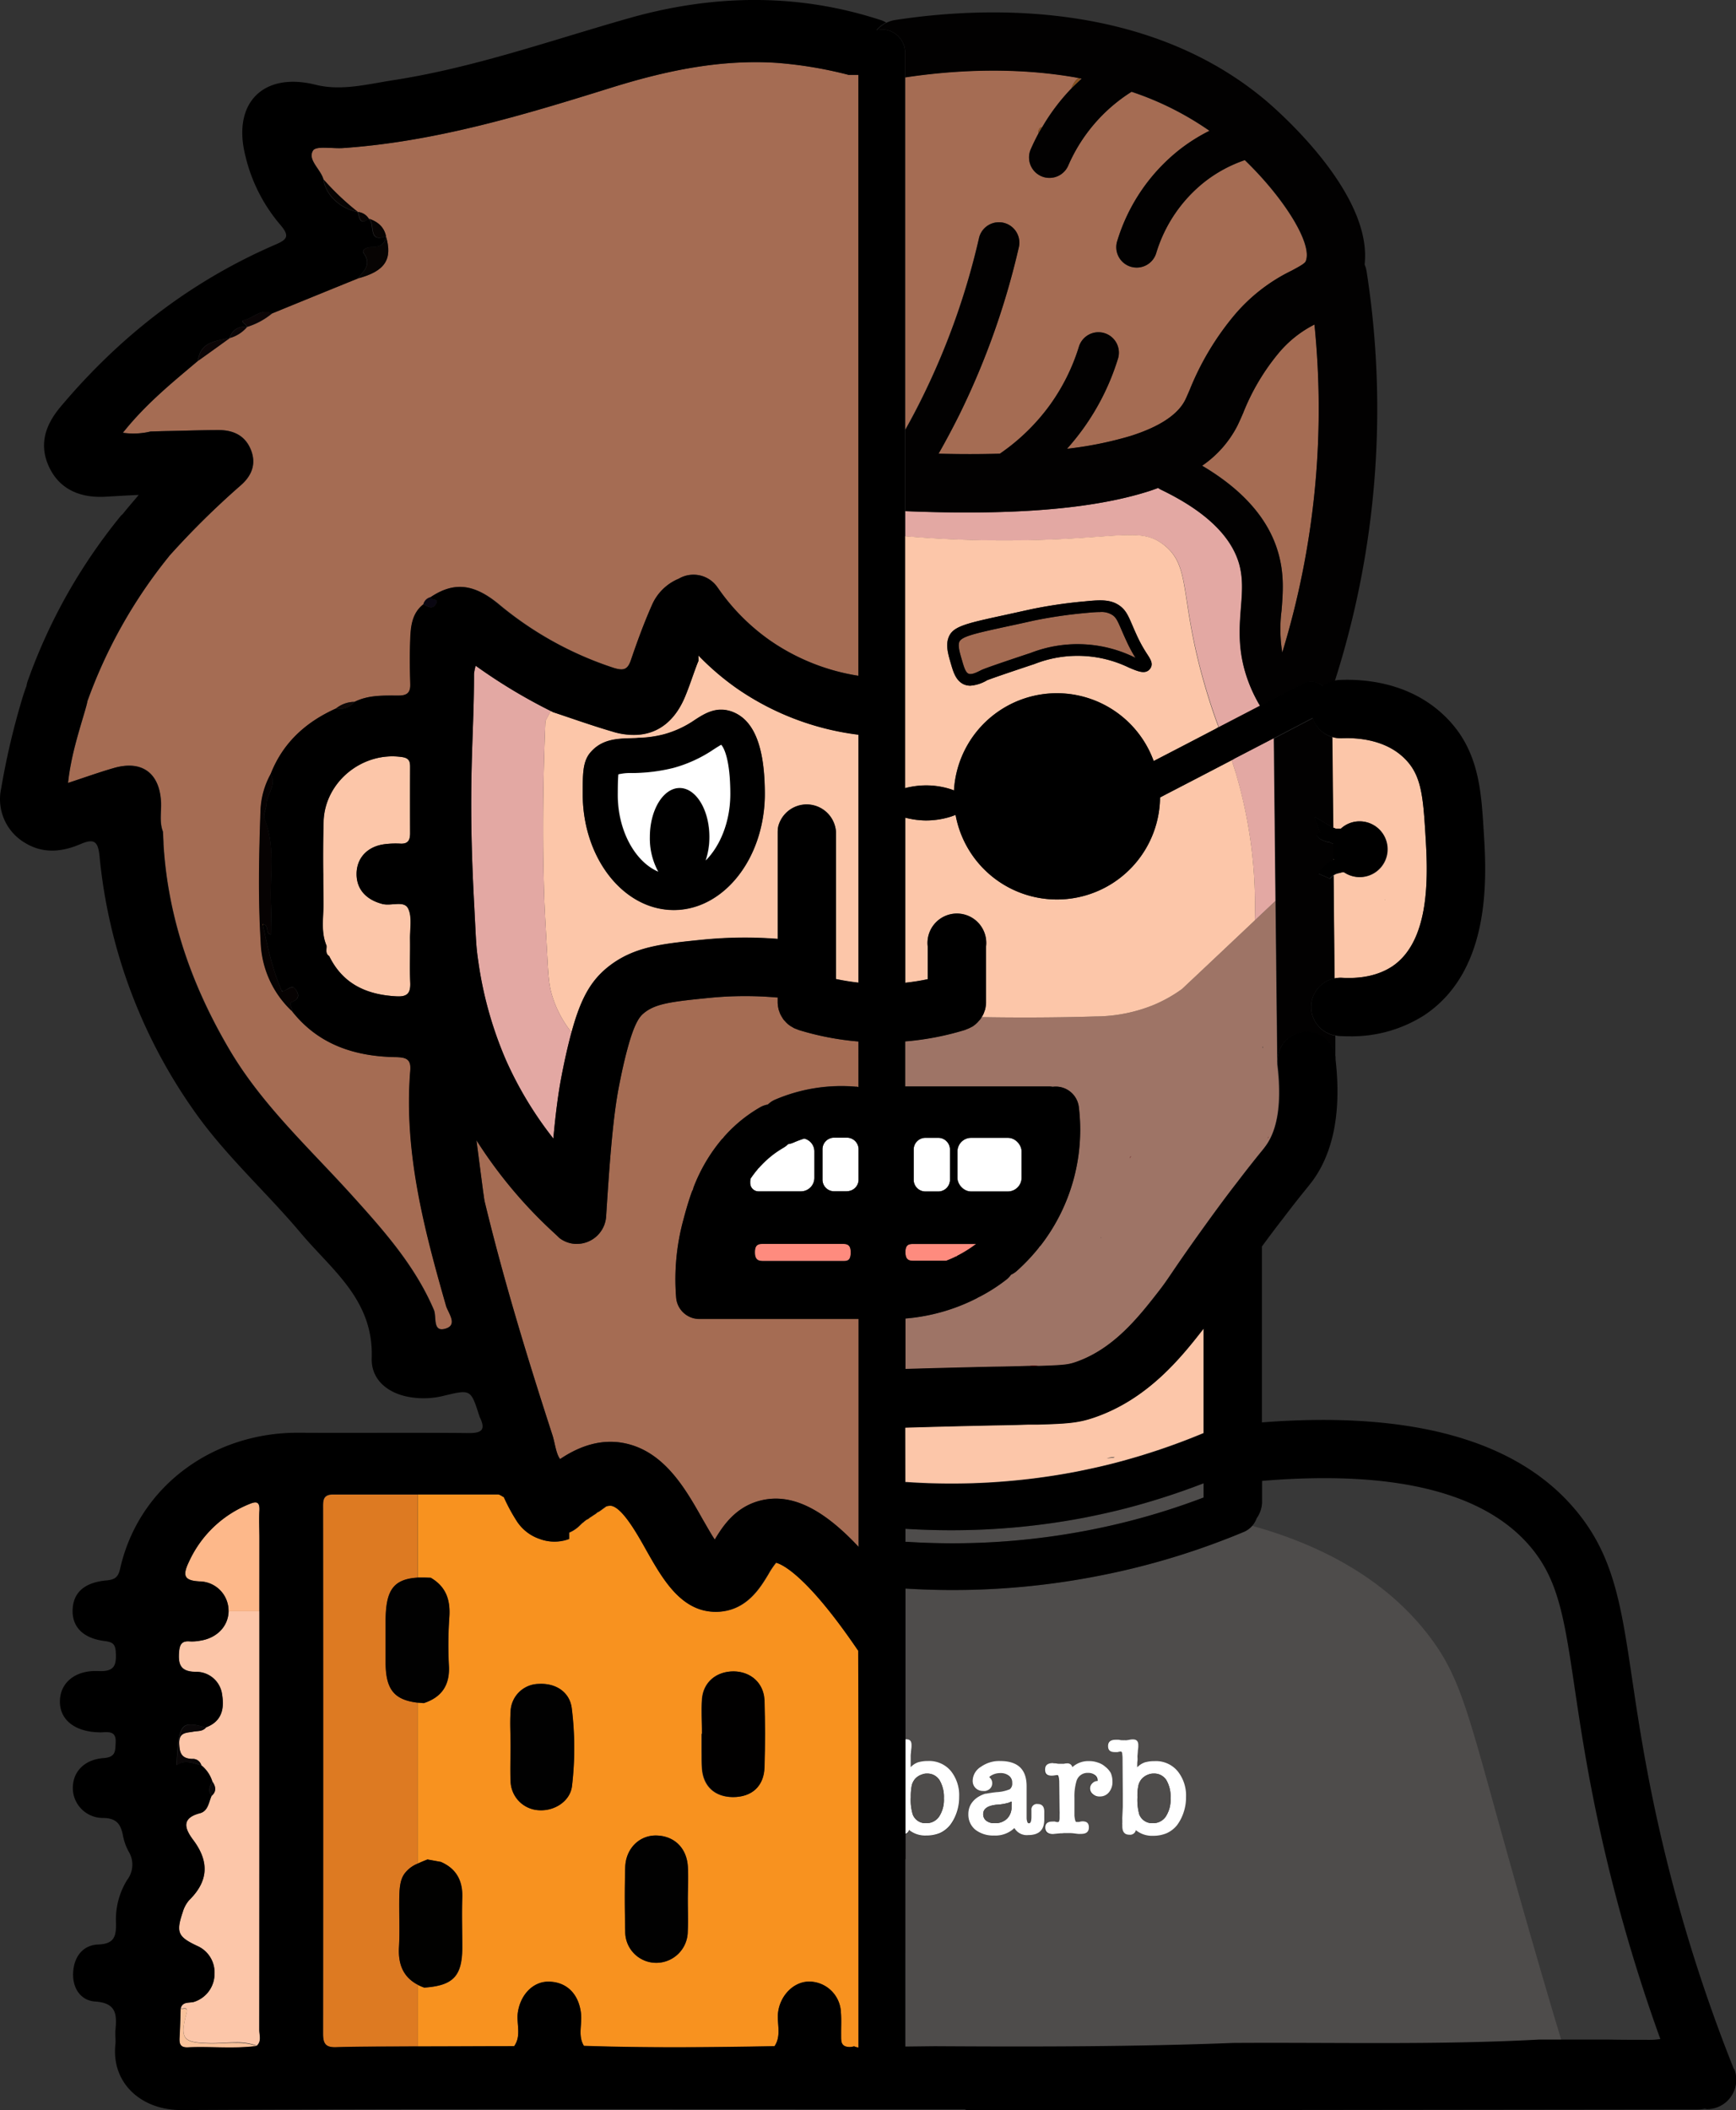 <svg id="Layer_1" data-name="Layer 1" xmlns="http://www.w3.org/2000/svg" viewBox="0 0 413.82 502.95"><rect x="0" y="0" width="413.82" height="502.95" fill="#333333" stroke="none"/><defs><style>.cls-1{fill:none;}.cls-2{fill:#383838;}.cls-3{fill:#4e4c4b;}.cls-4{fill:#fcc6a9;}.cls-5{fill:#a56c53;}.cls-6{fill:#9e7466;}.cls-7{fill:#e3a8a3;}.cls-8{fill:#960606;}.cls-9{fill:#fff;}.cls-10{fill:#89511f;}.cls-11{fill:#fe8b7e;}.cls-12{fill:#f8921f;}.cls-13{fill:#010000;}.cls-14{fill:#010101;}.cls-15{fill:#090611;}.cls-16{fill:#dd7a22;}.cls-17{fill:#010100;}.cls-18{fill:#070403;}.cls-19{fill:#0f0807;}.cls-20{fill:#060202;}.cls-21{fill:#0b0506;}.cls-22{fill:#fdb88a;}.cls-23{fill:#f9c29b;}.cls-24{fill:#0a0708;}.cls-25{fill:#020101;}</style></defs><title>tribarb-logo-mobile-home</title><path class="cls-1" d="M400.56,484.78a2.59,2.59,0,0,0-.33-.17,2,2,0,0,1,.08.23A.76.76,0,0,0,400.56,484.78Z" transform="translate(-333.09 -248.54)"/><path class="cls-1" d="M614.43,371.3a.1.1,0,0,0,.06,0,.1.1,0,0,1,0-.06A0,0,0,0,1,614.43,371.3Z" transform="translate(-333.09 -248.54)"/><path class="cls-1" d="M663.23,463s0,0,.06,0,0,0-.06-.05Z" transform="translate(-333.09 -248.54)"/><path class="cls-1" d="M595.61,543.6v-.2a.5.5,0,0,1-.12.14A.23.23,0,0,1,595.61,543.6Z" transform="translate(-333.09 -248.54)"/><path class="cls-1" d="M598.86,595.79a7.36,7.36,0,0,0-2,.31l1.67-.17A.82.82,0,0,1,598.86,595.79Z" transform="translate(-333.09 -248.54)"/><path class="cls-1" d="M634.18,498.27V498a3.45,3.45,0,0,0-.14.34S634.15,498.3,634.18,498.27Z" transform="translate(-333.09 -248.54)"/><path class="cls-2" d="M708.39,650.65c-2.47-16.57-3.83-25.7-10.69-33.67-11.09-12.91-32.55-18.11-63.8-15.5v4.91a6.91,6.91,0,0,1-1.29,4,5.59,5.59,0,0,1-1.05,1.79c24.4,6.75,36.33,18.53,42.27,26.35,7.56,9.93,9.26,18.44,18.32,50.89,5.48,19.58,10.13,35.34,13.1,45.27,1.53,0,3.09,0,4.62,0h3.34c1.08,0,2.19,0,3.3,0,3.29,0,6.59.09,9.88.06a16.57,16.57,0,0,0,2.45-.17,397.77,397.77,0,0,1-14.19-48.85C711.47,671.34,709.76,659.87,708.39,650.65Z" transform="translate(-333.09 -248.54)"/><path class="cls-3" d="M673.83,638.53c-5.94-7.82-17.87-19.6-42.27-26.35a5.5,5.5,0,0,1-2,1.46c-1.19.5-2.43,1-3.67,1.48A176.58,176.58,0,0,1,595.57,624a180.19,180.19,0,0,1-35.42,3.5c-3.74,0-7.49-.12-11.23-.35v36a1.51,1.51,0,0,1,.3,0c.84,0,1.23.44,1.23,1.33v.47c0,.45-.09.84-.12,1.17s-.05.67-.08,1,0,.72,0,1.14,0,.92,0,1.53a4.37,4.37,0,0,1,1.78-1.17,8.24,8.24,0,0,1,2.33-.3,6.73,6.73,0,0,1,5.45,2.36,9.24,9.24,0,0,1,2,6.17,11.17,11.17,0,0,1-.59,3.7,10.51,10.51,0,0,1-1.56,3,6.83,6.83,0,0,1-2.44,1.92,8.34,8.34,0,0,1-3.26.61,6.05,6.05,0,0,1-4.11-1.34,1.26,1.26,0,0,1-.86,1v6h-.06v44.79l7-.08c23.75.14,47.47.14,71.21-.78,24.28-.16,48.58.51,72.86-.8,1.78,0,3.53,0,5.31,0-3-9.93-7.62-25.69-13.1-45.27C683.09,657,681.39,648.46,673.83,638.53ZM582.06,680.6l0,1.81c-.06,2.31-1.31,3.48-3.79,3.48a3.41,3.41,0,0,1-3.33-1.67A6.53,6.53,0,0,1,570,686a6.88,6.88,0,0,1-4.5-1.36,4.63,4.63,0,0,1-1.67-3.7,4.56,4.56,0,0,1,.67-2.48,5.39,5.39,0,0,1,1.86-1.75,6.87,6.87,0,0,1,1.56-.67l.19,0c.47-.09,1.25-.22,2.39-.36a9.26,9.26,0,0,0,3.23-.7,1.72,1.72,0,0,0,.56-1.5,2,2,0,0,0-.76-1.7,3.22,3.22,0,0,0-2.11-.64,4.16,4.16,0,0,0-2.36.73c-.17.14-.23.22-.23.25h0a1.75,1.75,0,0,1,.7,1.42,1.8,1.8,0,0,1-.61,1.39,2.3,2.3,0,0,1-1,.47,3.21,3.21,0,0,1-.58,0,2.4,2.4,0,0,1-1.78-.69,2.37,2.37,0,0,1-.7-1.73,4,4,0,0,1,2-3.36,7.49,7.49,0,0,1,4.56-1.36c4.23,0,6.31,2,6.31,6v6.36c0,.45,0,.81,0,1.12a3.34,3.34,0,0,0,.05.61c.12.5.28.75.53.75s.56-.53.56-1.59v-1.55a1.31,1.31,0,0,1,1.5-1.45c1.09,0,1.61.67,1.61,2Zm15.21-4.86a2.73,2.73,0,0,1-2.22,1,2.23,2.23,0,0,1-1.61-.59,1.7,1.7,0,0,1-.67-1.39,1.63,1.63,0,0,1,.56-1.19,1.69,1.69,0,0,1,1.25-.53h0v-.17a1.48,1.48,0,0,0-.64-1.25,2.6,2.6,0,0,0-1.61-.5,2.71,2.71,0,0,0-2.81,2,12.88,12.88,0,0,0-.47,3.92v3.64c0,.39,0,.61,0,.7.11,1,.25,1.47.44,1.47h.36c.11,0,.23,0,.34,0a2.58,2.58,0,0,1,.78-.14c1,0,1.52.47,1.52,1.44s-.61,1.56-1.83,1.56h-.11a5.18,5.18,0,0,1-.64,0c-.25,0-.56-.05-.89-.11-.64-.05-1.11-.08-1.36-.08h-1.12c-.3,0-.58,0-.83.05l-1.78.17c-1.25,0-1.84-.53-1.84-1.56s.56-1.42,1.73-1.42h.28a.53.53,0,0,1,.27,0l.42.11h.25s.06,0,.11,0h0c.2,0,.31-.33.34-1,0-.25,0-.53,0-.81a6.69,6.69,0,0,0,0-.78l-.08-7.17c-.06-.83-.17-1.31-.34-1.42a3.12,3.12,0,0,1-.33,0,2.24,2.24,0,0,1-.31.06,4.58,4.58,0,0,1-.83.08c-1.06,0-1.56-.47-1.56-1.47s.61-1.53,1.87-1.53a.92.92,0,0,0,.38.05,4,4,0,0,1,.62.06c.16,0,.36,0,.5.05h.58a1.47,1.47,0,0,0,.28,0c.05,0,.08,0,.11,0h.17a2.56,2.56,0,0,1,.69-.09,1.18,1.18,0,0,1,1.31.89,5.63,5.63,0,0,1,3.89-1.44,6.25,6.25,0,0,1,2.23.36,4.8,4.8,0,0,1,1.75,1,4.94,4.94,0,0,1,1.14,1.53,5.24,5.24,0,0,1,.39,2A3.79,3.79,0,0,1,597.27,675.74Zm17.91,4.75a10.76,10.76,0,0,1-1.55,3,6.79,6.79,0,0,1-2.48,1.92,8.09,8.09,0,0,1-3.23.61,6.05,6.05,0,0,1-4.11-1.34,1.4,1.4,0,0,1-1.56,1.09c-1.11,0-1.67-.7-1.67-2v-.45a1,1,0,0,1,0-.33v-.72a6.27,6.27,0,0,1,0-.75l.11-2.42c0-.45,0-1,0-1.59s0-1.14,0-1.58l-.06-8.46a8.61,8.61,0,0,0-.11-1.22c-.06-.19-.17-.31-.31-.31a3.74,3.74,0,0,0-.75.14l-.33,0h-.34c-1.08,0-1.61-.47-1.61-1.45s.61-1.5,1.81-1.5h.39c.14,0,.25,0,.33,0l.64.11a.34.34,0,0,1,.17,0h.17a1,1,0,0,0,.27,0h.23a2.47,2.47,0,0,0,.41,0l.56-.08a3.7,3.7,0,0,1,1-.11c.81,0,1.23.44,1.23,1.33v.47c0,.45-.09.84-.11,1.17l-.09,1c0,.36,0,.72,0,1.14s-.06.92-.06,1.53a4.66,4.66,0,0,1,1.81-1.17,8.24,8.24,0,0,1,2.33-.3,6.73,6.73,0,0,1,5.45,2.36,9.24,9.24,0,0,1,2,6.17A11.17,11.17,0,0,1,615.18,680.49Z" transform="translate(-333.09 -248.54)"/><path class="cls-4" d="M650.91,453.13v.43l.13-.07C651,453.37,651,453.25,650.91,453.13Z" transform="translate(-333.09 -248.54)"/><path class="cls-4" d="M651.19,445.91l.38.14.13,0,.58,0h.43a6.55,6.55,0,0,1,4.46-1.75,6.65,6.65,0,1,1-3.67,12.15h-.08a1.7,1.7,0,0,0-.39,0,2.24,2.24,0,0,0-.46.12l-.69.19a2.49,2.49,0,0,0-.92.46l.25,24.51a6.6,6.6,0,0,1,1.78-.15c4.82.27,8.86-.64,12-2.73,9.44-6.37,8.42-22.86,7.87-31.73-.56-9.07-1-13.94-4.93-17.78-4.84-4.81-12.11-5-15-4.84a7.16,7.16,0,0,1-2.32-.32l.23,21.6Zm12,17.07v-.08s.06,0,.06.05S663.26,463,663.23,463Z" transform="translate(-333.09 -248.54)"/><path class="cls-5" d="M637.89,332.66a52.61,52.61,0,0,0-8.45,14.27c-.5,1.16-1,2.19-1.38,3.05a25.78,25.78,0,0,1-8.41,9.52c9.64,5.7,15.74,12.57,18.08,20.52,1.55,5.23,1.2,9.7.86,14a34.7,34.7,0,0,0,.17,10,198.57,198.57,0,0,0,7.67-78.21A27,27,0,0,0,637.89,332.66Z" transform="translate(-333.09 -248.54)"/><path class="cls-5" d="M566.47,305.14a4.87,4.87,0,0,1,9.49,2.17,183.18,183.18,0,0,1-14.08,39.83q-2.42,4.88-5.08,9.55c5.18.11,10.06.1,14.61,0a49,49,0,0,0,12.08-11.81,48,48,0,0,0,6.72-13.53,4.87,4.87,0,1,1,9.29,2.9,57.43,57.43,0,0,1-8.08,16.27,58.77,58.77,0,0,1-4,5,87,87,0,0,0,15.12-3.05c6.9-2.18,11.3-5.08,13.06-8.61.33-.67.67-1.48,1.07-2.4a66.05,66.05,0,0,1,10.58-17.71,41.54,41.54,0,0,1,13.66-10.66c1.62-.87,3.16-1.69,3.39-2.22,1.79-4-5-15-14.49-24.15a32.66,32.66,0,0,0-9.47,5.09,34.3,34.3,0,0,0-11.66,17.08,4.85,4.85,0,0,1-4.64,3.44,5.12,5.12,0,0,1-1.44-.21,4.87,4.87,0,0,1-3.22-6.08,44,44,0,0,1,15-21.92,42.3,42.3,0,0,1,7-4.39,72.29,72.29,0,0,0-18.57-9.3A39.26,39.26,0,0,0,587.73,288a4.87,4.87,0,0,1-4.47,2.93,4.75,4.75,0,0,1-1.94-.4,4.87,4.87,0,0,1-2.53-6.4c.57-1.31,1.2-2.59,1.87-3.84a1.24,1.24,0,0,1,.54-1.4.85.85,0,0,1,.33-.05,48.46,48.46,0,0,1,6.81-9.07l.15-.15a5.54,5.54,0,0,1,1.68-2.53c-15.7-2.86-30.95-1.7-41.31-.13v84q2.24-4,4.28-8.14A173,173,0,0,0,566.47,305.14Z" transform="translate(-333.09 -248.54)"/><path class="cls-5" d="M590.93,267.25l-.35-.07c0,.13,0,.27,0,.41Z" transform="translate(-333.09 -248.54)"/><path class="cls-6" d="M637.11,463.27l-4.91,4.63c-5.78,5.45-11.54,10.9-17.35,16.35a33.36,33.36,0,0,1-7.06,3.92,37.35,37.35,0,0,1-13.6,2.62c-10.49.33-20.69.28-27.14.16-.09.14-.2.31-.28.45s-.28.33-.45.5a2.79,2.79,0,0,1-.44.47,3.82,3.82,0,0,1-.53.45c-.17.14-.36.25-.56.39s-.36.19-.55.28a6.14,6.14,0,0,1-.7.3,1.35,1.35,0,0,0-.3.14,67.37,67.37,0,0,1-14.41,2.78,2.42,2.42,0,0,1,0,.25V507.5h34.43a5.38,5.38,0,0,1,.69.07l.14,0a5.54,5.54,0,0,1,6.16,4.89,45.07,45.07,0,0,1-9.1,32.93c-.09.12-.21.2-.31.31s-.09.16-.15.24a45.84,45.84,0,0,1-5.25,5.54,5.55,5.55,0,0,1-1.36.88,5.65,5.65,0,0,1-1.06,1.13,40.85,40.85,0,0,1-6.52,4.17,1.57,1.57,0,0,1-.23.09c-.1.06-.19.14-.29.19a45.48,45.48,0,0,1-17.15,4.86v12.08c5.07-.15,12.19-.34,20.71-.53,3.37-.05,6.11-.11,8.35-.19h.54a4.73,4.73,0,0,1,2.11,0c6.35-.18,7.22-.37,8.85-.92,9.13-3.14,15.11-10.82,19.92-17,1.19-1.54,1.83-2.47,3.1-4.35s3.24-4.77,6.91-9.89l1.49-2.07c2.67-3.69,4.78-6.53,7.12-9.55,2.66-3.49,4.31-5.53,5.43-6.92.57-.71,1-1.21,1.33-1.68,3-4,3.93-10.62,2.84-19.56,0-.12,0-.24,0-.36s0-.26,0-.39Zm-41.5,80.33a.23.23,0,0,0-.12-.06.5.5,0,0,0,.12-.14Zm6.75-19c.28-.7.5-.67,0,0Zm.64-.89c.2-.36.11-.19,0,0Zm31.18-25.47s-.12,0-.14,0a3.45,3.45,0,0,1,.14-.34Zm1.08,21.63a1,1,0,0,0,.11-.28c.06,0,.08-.11.14-.16A3.3,3.3,0,0,1,635.26,519.9Z" transform="translate(-333.09 -248.54)"/><path class="cls-7" d="M632.2,467.9l4.91-4.63-.4-38.79-9.27,4.81-.16.09-.18.12-.42.22c.31.89.64,1.87,1,3.12A111,111,0,0,1,632.2,467.9Z" transform="translate(-333.09 -248.54)"/><path class="cls-7" d="M628.88,393.28c.3-3.76.55-7-.48-10.51-2-6.65-8.21-12.54-18.57-17.51a4.69,4.69,0,0,1-.69-.42c-.8.29-1.59.59-2.44.85-10.64,3.34-24.88,5-43.22,5q-6.91,0-14.62-.32v6a280.46,280.46,0,0,0,31.76.89c19.94-.58,24.75-2.89,30,1.22,7,5.51,3.06,13.44,11.31,38.52.68,2.06,1.24,3.62,1.74,4.92l9.82-5.1a35.41,35.41,0,0,1-2.7-5.54C628,404.11,628.49,398.36,628.88,393.28Zm-14.45-22a0,0,0,0,0,0,0,.1.1,0,0,0,0,.06A.1.1,0,0,1,614.43,371.3Z" transform="translate(-333.09 -248.54)"/><path class="cls-8" d="M635.26,519.9a3.3,3.3,0,0,0,.25-.44c-.06,0-.08.11-.14.16A1,1,0,0,1,635.26,519.9Z" transform="translate(-333.09 -248.54)"/><path class="cls-4" d="M594.19,490.79a37.35,37.35,0,0,0,13.6-2.62,33.36,33.36,0,0,0,7.06-3.92c5.81-5.45,11.57-10.9,17.35-16.35a111,111,0,0,0-4.5-35.06c-.38-1.25-.71-2.23-1-3.12q-7.06,3.69-14.12,7.34l-1.41.73-1.54.81a24.57,24.57,0,0,1-48.74,4.15c-.4.16-.8.31-1.2.44a19.93,19.93,0,0,1-5.93.89,20.48,20.48,0,0,1-4.88-.67v39.33a54,54,0,0,0,5.37-.85v-7.81a7,7,0,1,1,13.9,0v13.2c0,.12,0,.2,0,.31s-.05.5-.08.75-.08.42-.11.64-.14.42-.22.64a3.39,3.39,0,0,1-.25.64,5,5,0,0,1-.31.56.91.91,0,0,0-.08.13C573.5,491.07,583.7,491.12,594.19,490.79Z" transform="translate(-333.09 -248.54)"/><path class="cls-4" d="M610.57,378.44c-5.2-4.11-10-1.8-30-1.22a280.46,280.46,0,0,1-31.76-.89V436.4a20,20,0,0,1,4.88-.66,19.31,19.31,0,0,1,5.93.89c.29.09.57.2.86.31a24.56,24.56,0,0,1,47.6-7l.59-.31q7.15-3.7,14.32-7.44a1.53,1.53,0,0,1,.21-.14l.37-.19c-.5-1.3-1.06-2.86-1.74-4.92C613.63,391.88,617.6,384,610.57,378.44Zm-3.32,29.45c-1.08,1.46-2.84.7-5.06-.24a28.09,28.09,0,0,0-22.52-.86c-10,3.33-11.24,3.85-11.29,3.87a9.18,9.18,0,0,1-4,1.3,3.9,3.9,0,0,1-1.65-.36c-1.86-.89-2.45-3-3-4.94s-1.18-4-.68-5.75c.83-3,3.58-3.63,13.78-5.84l6.14-1.35a111.56,111.56,0,0,1,12.71-1.87c3.73-.36,6.14-.48,8.28,1,1.5,1.07,2.06,2.36,3.07,4.7.31.73.68,1.57,1.14,2.58a33.62,33.62,0,0,0,2.47,4.44C607.35,405.72,608,406.78,607.25,407.89Z" transform="translate(-333.09 -248.54)"/><path class="cls-3" d="M559.77,613.24c-3.61,0-7.23-.12-10.85-.34V616c.12,0,.23,0,.35,0a170.22,170.22,0,0,0,44.13-2.94A164.53,164.53,0,0,0,620,605.44v-3.39A169.68,169.68,0,0,1,601.64,608c-3.08.8-6.38,1.54-10.07,2.27A168.33,168.33,0,0,1,559.77,613.24Z" transform="translate(-333.09 -248.54)"/><path class="cls-4" d="M589.44,599.31c3.45-.68,6.54-1.37,9.42-2.12A158.1,158.1,0,0,0,620,590.06V565.12c-5.3,6.81-13.25,16.81-26.08,21.2-3.66,1.25-6.15,1.48-13.43,1.68l-2.31,0c-2.07.08-4.89.14-8.34.2-8.67.18-15.9.38-21,.53v13a2.82,2.82,0,0,1,.41,0A158.08,158.08,0,0,0,589.44,599.31Zm9.42-3.52a.82.82,0,0,0-.28.14l-1.67.17A7.36,7.36,0,0,1,598.86,595.79Z" transform="translate(-333.09 -248.54)"/><path class="cls-9" d="M608.31,668.26a8.24,8.24,0,0,0-2.33.3,4.66,4.66,0,0,0-1.81,1.17c0-.61,0-1.11.06-1.53s0-.78,0-1.14l.09-1c0-.33.08-.72.11-1.17v-.47c0-.89-.42-1.33-1.23-1.33a3.7,3.7,0,0,0-1,.11l-.56.08a2.47,2.47,0,0,1-.41,0h-.23a1,1,0,0,1-.27,0h-.17a.34.34,0,0,0-.17,0l-.64-.11c-.08,0-.19,0-.33,0h-.39c-1.2,0-1.81.5-1.81,1.5s.53,1.45,1.61,1.45h.34l.33,0a3.74,3.74,0,0,1,.75-.14c.14,0,.25.12.31.31a8.61,8.61,0,0,1,.11,1.22l.06,8.46c0,.44,0,1,0,1.58s0,1.14,0,1.59l-.11,2.42a6.27,6.27,0,0,0,0,.75v.72a1,1,0,0,0,0,.33v.45c0,1.33.56,2,1.67,2a1.4,1.4,0,0,0,1.56-1.09,6.05,6.05,0,0,0,4.11,1.34,8.09,8.09,0,0,0,3.23-.61,6.79,6.79,0,0,0,2.48-1.92,10.76,10.76,0,0,0,1.55-3,11.17,11.17,0,0,0,.59-3.7,9.24,9.24,0,0,0-2-6.17A6.73,6.73,0,0,0,608.31,668.26Zm2.7,13.18a3.6,3.6,0,0,1-3.09,1.61,3.28,3.28,0,0,1-3.25-2.06,13,13,0,0,1-.44-4.11,11.42,11.42,0,0,1,.22-2.75,3.51,3.51,0,0,1,.47-1.17,3.21,3.21,0,0,1,.84-.92,3.76,3.76,0,0,1,1.08-.58,3.3,3.3,0,0,1,1.28-.23,3.43,3.43,0,0,1,3,1.56,7.87,7.87,0,0,1,1,4.34A7.34,7.34,0,0,1,611,681.44Z" transform="translate(-333.09 -248.54)"/><path class="cls-3" d="M608.12,671.23a3.3,3.3,0,0,0-1.28.23,3.76,3.76,0,0,0-1.08.58,3.21,3.21,0,0,0-.84.92,3.51,3.51,0,0,0-.47,1.17,11.42,11.42,0,0,0-.22,2.75,13,13,0,0,0,.44,4.11,3.28,3.28,0,0,0,3.25,2.06,3.6,3.6,0,0,0,3.09-1.61,7.34,7.34,0,0,0,1.11-4.31,7.87,7.87,0,0,0-1-4.34A3.43,3.43,0,0,0,608.12,671.23Z" transform="translate(-333.09 -248.54)"/><path class="cls-5" d="M600.46,398.69c-1-2.27-1.3-2.95-2.13-3.54a4.77,4.77,0,0,0-3-.75c-.86,0-1.94.08-3.38.22a112.89,112.89,0,0,0-12.37,1.81c-2.32.52-4.36,1-6.16,1.35-8,1.74-11.3,2.46-11.68,3.86h0c-.29,1,.24,2.81.67,4.23s.81,2.86,1.54,3.21,2.11-.35,3-.81c.72-.38,5.07-1.88,11.86-4.13a30.87,30.87,0,0,1,24.49.94l.49.21a34.61,34.61,0,0,1-2.14-4C601.15,400.29,600.78,399.43,600.46,398.69Z" transform="translate(-333.09 -248.54)"/><path class="cls-8" d="M603,523.74Z" transform="translate(-333.09 -248.54)"/><path class="cls-8" d="M602.36,524.63c.5-.67.28-.7,0,0Z" transform="translate(-333.09 -248.54)"/><path class="cls-9" d="M596.58,669.62a4.8,4.8,0,0,0-1.75-1,6.25,6.25,0,0,0-2.23-.36,5.63,5.63,0,0,0-3.89,1.44,1.18,1.18,0,0,0-1.31-.89,2.56,2.56,0,0,0-.69.09h-.17s-.06,0-.11,0a1.47,1.47,0,0,1-.28,0h-.58c-.14,0-.34,0-.5-.05a4,4,0,0,0-.62-.06.92.92,0,0,1-.38-.05c-1.26,0-1.87.52-1.87,1.53s.5,1.47,1.56,1.47a4.58,4.58,0,0,0,.83-.08,2.24,2.24,0,0,0,.31-.06,3.12,3.12,0,0,0,.33,0c.17.11.28.59.34,1.42l.08,7.17a6.69,6.69,0,0,1,0,.78c0,.28,0,.56,0,.81,0,.67-.14,1-.34,1h0c-.05,0-.08,0-.11,0h-.25l-.42-.11a.53.53,0,0,0-.27,0h-.28c-1.17,0-1.73.48-1.73,1.42s.59,1.56,1.84,1.56l1.78-.17c.25,0,.53,0,.83-.05h1.12c.25,0,.72,0,1.36.08.33.06.64.08.89.11a5.18,5.18,0,0,0,.64,0h.11c1.22,0,1.83-.53,1.83-1.56s-.52-1.44-1.52-1.44a2.58,2.58,0,0,0-.78.14c-.11,0-.23,0-.34,0h-.36c-.19,0-.33-.47-.44-1.47,0-.09,0-.31,0-.7V677a12.88,12.88,0,0,1,.47-3.92,2.71,2.71,0,0,1,2.81-2,2.6,2.6,0,0,1,1.61.5,1.48,1.48,0,0,1,.64,1.25V673h0a1.69,1.69,0,0,0-1.25.53,1.63,1.63,0,0,0-.56,1.19,1.7,1.7,0,0,0,.67,1.39,2.23,2.23,0,0,0,1.61.59,2.73,2.73,0,0,0,2.22-1,3.79,3.79,0,0,0,.84-2.59,5.24,5.24,0,0,0-.39-2A4.94,4.94,0,0,0,596.58,669.62Z" transform="translate(-333.09 -248.54)"/><path class="cls-10" d="M590.59,267.59c0-.14,0-.28,0-.41l-.41-.09a5.54,5.54,0,0,0-1.68,2.53C589.17,268.92,589.87,268.25,590.59,267.59Z" transform="translate(-333.09 -248.54)"/><path class="cls-8" d="M578.46,574.13l1.82,0h.29a4.73,4.73,0,0,0-2.11,0Z" transform="translate(-333.09 -248.54)"/><path class="cls-10" d="M580.66,280.29c.27-.5.58-1,.87-1.45a.85.85,0,0,0-.33.05A1.24,1.24,0,0,0,580.66,280.29Z" transform="translate(-333.09 -248.54)"/><path class="cls-9" d="M580.45,678.49a1.31,1.31,0,0,0-1.5,1.45v1.55c0,1.06-.2,1.59-.56,1.59s-.41-.25-.53-.75a3.34,3.34,0,0,1-.05-.61c0-.31,0-.67,0-1.12v-6.36c0-4-2.08-6-6.31-6a7.49,7.49,0,0,0-4.56,1.36,4,4,0,0,0-2,3.36,2.37,2.37,0,0,0,.7,1.73,2.4,2.4,0,0,0,1.78.69,3.21,3.21,0,0,0,.58,0,2.3,2.3,0,0,0,1-.47,1.8,1.8,0,0,0,.61-1.39,1.75,1.75,0,0,0-.7-1.42h0s.06-.11.23-.25a4.16,4.16,0,0,1,2.36-.73,3.22,3.22,0,0,1,2.11.64,2,2,0,0,1,.76,1.7,1.72,1.72,0,0,1-.56,1.5,9.26,9.26,0,0,1-3.23.7c-1.14.14-1.92.27-2.39.36l-.19,0a6.87,6.87,0,0,0-1.56.67,5.39,5.39,0,0,0-1.86,1.75,4.56,4.56,0,0,0-.67,2.48,4.63,4.63,0,0,0,1.67,3.7A6.88,6.88,0,0,0,570,686a6.53,6.53,0,0,0,4.9-1.78,3.41,3.41,0,0,0,3.33,1.67c2.48,0,3.73-1.17,3.79-3.48l0-1.81v-.16C582.06,679.16,581.54,678.49,580.45,678.49Zm-6.23.67a3.88,3.88,0,0,1-1.08,2.83,4,4,0,0,1-2.95,1.06,3.06,3.06,0,0,1-2-.58,1.93,1.93,0,0,1-.73-1.56c0-1.31,1.06-2,3.15-2.25a13.14,13.14,0,0,0,2.83-.45,3.13,3.13,0,0,0,.42-.16,1.53,1.53,0,0,1,.39-.14Z" transform="translate(-333.09 -248.54)"/><rect class="cls-9" x="228.23" y="271.17" width="15.29" height="12.79" rx="3.28"/><path class="cls-3" d="M573.44,678.21a13.14,13.14,0,0,1-2.83.45c-2.09.22-3.15.94-3.15,2.25a1.93,1.93,0,0,0,.73,1.56,3.06,3.06,0,0,0,2,.58,4,4,0,0,0,2.95-1.06,3.88,3.88,0,0,0,1.08-2.83l0-1.25a1.53,1.53,0,0,0-.39.14A3.13,3.13,0,0,1,573.44,678.21Z" transform="translate(-333.09 -248.54)"/><path class="cls-11" d="M551.17,549.05h7.44c.77-.33,1.55-.65,2.3-1l.27-.1c.09-.06.17-.13.26-.18a30.88,30.88,0,0,0,4.34-2.74H551.14c-1.17,0-2.25-.09-2.22,2S550,549.05,551.17,549.05Z" transform="translate(-333.09 -248.54)"/><path class="cls-9" d="M549.78,684.66a6.05,6.05,0,0,0,4.11,1.34,8.34,8.34,0,0,0,3.26-.61,6.83,6.83,0,0,0,2.44-1.92,10.51,10.51,0,0,0,1.56-3,11.17,11.17,0,0,0,.59-3.7,9.24,9.24,0,0,0-2-6.17,6.73,6.73,0,0,0-5.45-2.36,8.24,8.24,0,0,0-2.33.3,4.37,4.37,0,0,0-1.78,1.17c0-.61,0-1.11,0-1.53s0-.78,0-1.14.06-.67.08-1,.09-.72.12-1.17v-.47c0-.89-.39-1.33-1.23-1.33a1.51,1.51,0,0,0-.3,0v22.53A1.26,1.26,0,0,0,549.78,684.66Zm.64-10.53a3.51,3.51,0,0,1,.47-1.17,3.32,3.32,0,0,1,.83-.92,3.73,3.73,0,0,1,1.12-.58,3.06,3.06,0,0,1,1.25-.23,3.43,3.43,0,0,1,2.95,1.56,7.87,7.87,0,0,1,1.05,4.34,7.34,7.34,0,0,1-1.11,4.31,3.6,3.6,0,0,1-3.09,1.61,3.22,3.22,0,0,1-3.22-2.06,11.75,11.75,0,0,1-.47-4.11A13.23,13.23,0,0,1,550.42,674.13Z" transform="translate(-333.09 -248.54)"/><path class="cls-9" d="M553.7,532.5h3.06a2.79,2.79,0,0,0,2.78-2.78v-7.23a2.79,2.79,0,0,0-2.78-2.78H553.7a2.79,2.79,0,0,0-2.81,2.78v7.23A2.79,2.79,0,0,0,553.7,532.5Z" transform="translate(-333.09 -248.54)"/><path class="cls-3" d="M553.89,683.05a3.6,3.6,0,0,0,3.09-1.61,7.34,7.34,0,0,0,1.11-4.31,7.87,7.87,0,0,0-1.05-4.34,3.43,3.43,0,0,0-2.95-1.56,3.06,3.06,0,0,0-1.25.23,3.73,3.73,0,0,0-1.12.58,3.32,3.32,0,0,0-.83.92,3.51,3.51,0,0,0-.47,1.17,13.23,13.23,0,0,0-.22,2.75,11.75,11.75,0,0,0,.47,4.11A3.22,3.22,0,0,0,553.89,683.05Z" transform="translate(-333.09 -248.54)"/><path class="cls-12" d="M518.13,621a19.43,19.43,0,0,0-1.86,2.78c-1.92,3.17-5.09,8.48-11.73,8.9-8.71.53-13.24-7.45-17.25-14.51-2.3-4.12-5.78-10.29-8.48-10.74a3,3,0,0,0-1.19.16l-.43.32c-.19.12-.37.26-.56.4s-.5.37-.76.53l-.4.19a2.25,2.25,0,0,1-.58.46l-.25.16c-.3.21-.62.42-.95.62a1.16,1.16,0,0,1-.41.3s0,0-.12.08l0,0-.4.2c.08,0,0,.06-.17.16a2.7,2.7,0,0,0-.3.26l-.41.32-.55.53a7.94,7.94,0,0,1-2.53,1.7v1.52a10,10,0,0,1-7,0,10.47,10.47,0,0,1-5.34-4.06,42.16,42.16,0,0,1-3.2-5.89c-.47-.22-1-.67-1.45-.67-6.39,0-12.79,0-19.16,0v19.8c.45,0,.89,0,1.39,0s1.14,0,1.76.05c3.81,2.23,4.75,5.56,4.39,9.76a95.69,95.69,0,0,0-.06,11.49c.17,4.42-1.78,7.25-6,8.62-.53,0-1-.09-1.51-.11v38.4c.67-.34,1.45-.67,2.37-1l3.22.58c3.76,1.64,5.26,4.51,5.09,8.54s0,7.95,0,11.93c0,6.79-2.22,9-9.06,9.48a10.57,10.57,0,0,1-1.59-.69v14.74c7.68,0,15.38,0,23-.06,1.75-2.45.56-5.23.86-7.87.56-4.34,3.62-7.56,7.37-7.51,4.45.06,7.29,3.12,7.73,7.82.22,2.5-.78,5.11.67,7.48,15.15.52,30.28.36,45.44.08v0c1.66-2.47.58-5.28.83-7.92.45-4.09,3.67-7.46,7.45-7.48a7.63,7.63,0,0,1,7.54,7.31c.14,1.78,0,3.56.05,5.37,0,1.36-.19,2.83,1.92,2.92a3.37,3.37,0,0,0,1.17-.17,3.49,3.49,0,0,0,1.06.3V642a2.11,2.11,0,0,1-.17-.22C525.14,623.49,519.27,621.29,518.13,621Zm-48.69,53.06c-.36,3.67-4.11,6.12-7.87,5.89a7.09,7.09,0,0,1-6.78-7c-.14-2.75,0-5.5,0-8.25h0c0-2.76-.17-5.51,0-8.26a6.8,6.8,0,0,1,6.65-6.59c4-.25,7.37,1.83,7.9,5.67A76.5,76.5,0,0,1,469.44,674.07Zm27.61,34.79a7.51,7.51,0,0,1-7.25,7.48,7.39,7.39,0,0,1-7.65-7.48c-.14-5.12-.17-10.24,0-15.33.14-4.39,3.31-7.53,7.26-7.53,4.39,0,7.45,3,7.67,7.53.14,2.62,0,5.26,0,7.87S497.17,706.38,497.05,708.86Zm18.22-39c-.17,4.48-3.09,7-7.56,7-4.23-.05-7-2.53-7.32-6.78-.11-1.39-.05-2.78-.08-4.15v-4.14h.08c0-2.75-.17-5.53,0-8.26.31-4.06,3.42-6.64,7.54-6.62s7.17,2.73,7.31,6.84C515.44,659.08,515.44,664.48,515.27,669.84Z" transform="translate(-333.09 -248.54)"/><path class="cls-5" d="M537.74,497c0-.08,0-.16,0-.24a67.41,67.41,0,0,1-14.4-2.79,1.35,1.35,0,0,0-.3-.14,6,6,0,0,1-.7-.28l-.56-.33a3.48,3.48,0,0,1-.55-.36,3.82,3.82,0,0,1-.53-.45,3.34,3.34,0,0,1-.45-.47c-.16-.17-.3-.33-.44-.5s-.25-.39-.36-.58a5,5,0,0,1-.31-.56,3.39,3.39,0,0,1-.25-.64,5.39,5.39,0,0,1-.22-.64c0-.22-.08-.42-.11-.64l-.09-.75c0-.11,0-.19,0-.31v-1.06l-.33,0a86.43,86.43,0,0,0-15.85.09c-9,.9-12.82,1.35-15.59,3.55-.86.7-2.21,1.78-4.06,8.71-.71,2.62-1.38,5.62-2.06,9.16-1.44,7.4-2.23,18.29-3,30.73a7,7,0,0,1-6.94,6.5h-.45a6.87,6.87,0,0,1-3.72-1.39v0l-.73-.7c-.11-.11-.23-.2-.34-.32a109.64,109.64,0,0,1-18.73-22.29l1.61,12.35c.14.81.2,1.61.39,2.42,4.53,18.72,10.15,37.12,16.1,55.45.61,1.86.84,4.45,1.84,5.76,4.95-3.34,9.87-4.68,14.68-3.9,9.93,1.62,15.16,10.88,19.35,18.33.84,1.42,1.87,3.28,2.84,4.75,1.89-3.14,4.78-7.56,10.43-9.17,7.28-2.06,14.93,1.36,23.86,10.92V562.86h-36.9c-.16,0-.31,0-.46,0a1,1,0,0,0-.17,0h-.44a5.55,5.55,0,0,1-5.53-5.12A53.93,53.93,0,0,1,496,539.21c.51-1.87,1.12-4.1,2-6.61.08-.22.2-.42.3-.63a5.44,5.44,0,0,1,.15-.54,40,40,0,0,1,6.7-11.38c.1-.12.22-.21.33-.32s.12-.18.19-.26a34,34,0,0,1,5.67-5.15c1-.7,1.95-1.32,2.91-1.88a5.4,5.4,0,0,1,1.88-.68,5.77,5.77,0,0,1,1.61-1.11,40.17,40.17,0,0,1,19.5-3.13c.18,0,.34.07.51.1Z" transform="translate(-333.09 -248.54)"/><path class="cls-5" d="M479.48,407.73c2.2.66,3.2.44,4-1.81,1.5-4.42,3.11-8.82,5-13.1a11.91,11.91,0,0,1,6.43-6.37,6.93,6.93,0,0,1,9.19,2l.54.76a49.92,49.92,0,0,0,12,11.94,50.75,50.75,0,0,0,21.1,8.44V266.38h-2.39a1.47,1.47,0,0,0-.25-.08A98,98,0,0,0,518,263.49c-13.57-.84-26.55,2-39.37,6-20.91,6.53-41.88,12.84-63.9,14.34-2.45.14-6.29-.58-7,.59-1.37,2.22,1.86,4.45,2.5,6.92a61.58,61.58,0,0,0,8.17,7.73,3.42,3.42,0,0,1,2.56,1.59c2.09.69,3.65,1.89,4.12,4.17v0c1.64,5.53-.22,8.34-6.68,10.06Q408.2,319,398,323.22a17.32,17.32,0,0,1-6,3.25,8.34,8.34,0,0,1-4.06,2.62l-.06,0c-2.5,1.81-5,3.62-7.56,5.43-6.15,5.2-12.43,10.26-17.91,17.15a17.35,17.35,0,0,0,6.59-.3l3.06-.09c4.39-.08,8.82-.22,13.21-.25,3.45,0,6.26,1.28,7.62,4.62s.3,6.2-2.34,8.51a196.67,196.67,0,0,0-17.13,16.91.38.38,0,0,1-.11.16,118.54,118.54,0,0,0-19.38,34.48.11.11,0,0,1,0,.09c-.11.55-.28,1.17-.47,1.83-1.64,5.62-3.45,11.18-4.12,17.49,3.9-1.27,7.35-2.5,10.85-3.53,6.78-2,11,1.17,11.32,8.21.08,2.3-.42,4.67.44,6.92.06,1,.11,2.06.14,3.06,1.09,17.71,6.87,33.9,15.82,49.08,7.82,13.21,19.11,23.47,29.26,34.73,7.48,8.29,14.9,16.63,19.38,27.14.67,1.62-.33,5.23,2.56,4.51,3.39-.84.8-3.84.33-5.54-5.25-18.35-10.09-36.73-8.51-56.08.22-2.76-1.11-3.09-3.45-3.15-9.76-.16-18.43-2.92-24.74-10.95a23.63,23.63,0,0,1-7.46-16.49c-.64-10.43-.41-20.91-.05-31.4a19.52,19.52,0,0,1,2.42-8.62c2.92-7.48,8.39-12.4,15.57-15.63a7.11,7.11,0,0,1,4.42-1.58c3.34-1.67,6.95-1.5,10.48-1.5,2.2,0,2.9-.81,2.81-2.9-.11-3.55-.14-7.14,0-10.7.14-3,.45-6.06,3.12-8.15a2.32,2.32,0,0,1,1.72-1.7c5.45-3.64,10.15-3.3,16.13,1.56A83,83,0,0,0,479.48,407.73Z" transform="translate(-333.09 -248.54)"/><path class="cls-9" d="M537.74,529.81v-7.49a2.79,2.79,0,0,0-2.76-2.67h-3.05a2.77,2.77,0,0,0-2.78,2.81v7.2a2.77,2.77,0,0,0,2.78,2.78H535A2.77,2.77,0,0,0,537.74,529.81Z" transform="translate(-333.09 -248.54)"/><path class="cls-11" d="M515.3,549.05q9.3,0,18.6,0c1.06,0,1.92,0,2-1.86s-.66-2.28-2-2.25c-3.08.08-6.2,0-9.29,0h-9.31c-1.17,0-2.23-.09-2.23,2S514.13,549.05,515.3,549.05Z" transform="translate(-333.09 -248.54)"/><path class="cls-9" d="M517.05,532.5h7a3.22,3.22,0,0,0,3.2-3.2v-6.39a3.17,3.17,0,0,0-2.43-3,24.08,24.08,0,0,0-2.51.94,5.52,5.52,0,0,1-1.34.39,5.12,5.12,0,0,1-1.06.83c-.66.39-1.34.82-2,1.29a23.79,23.79,0,0,0-3.82,3.46,3.2,3.2,0,0,1-.27.25c-.06.07-.1.16-.16.23a24.11,24.11,0,0,0-1.65,2.19c0,.21-.06.41-.06.63v.39a2,2,0,0,0,2,2Z" transform="translate(-333.09 -248.54)"/><path class="cls-4" d="M462.55,446.21c0,6.84.13,11.57.25,15.52.05,2.08.27,6.14.72,14.29.3,5.51.44,7.45,1.28,10.12a26.35,26.35,0,0,0,4.52,8.42c2.17-8,4.55-12.25,8.69-15.58,6.11-4.86,12.8-5.53,22.92-6.54a100.84,100.84,0,0,1,17.54-.16V446.85a7.12,7.12,0,0,1,.14-1.39,7,7,0,0,1,13.76,1.39v35c1.78.37,3.56.66,5.37.86v-59.1a64.82,64.82,0,0,1-29.07-11.09,63.54,63.54,0,0,1-9.11-7.81c0,.42,0,.84.05,1.25-.16.39-.33.78-.5,1.25-.92,2.45-1.72,4.95-2.72,7.34-2.34,5.62-6.2,8.71-11.21,9.07a16.94,16.94,0,0,1-6.17-.78c-4.76-1.39-9.43-3.06-14.1-4.61l-.53-.28-1.28,2.42C462.66,430.75,462.55,439.48,462.55,446.21Zm11.06-18c2.73-3.5,6.57-3.61,10-3.69.52,0,1.08,0,1.64-.09a26.89,26.89,0,0,0,6.17-.86,24.2,24.2,0,0,0,7.37-3.45c2.28-1.47,5.09-3.28,8.81-1.94,5.26,1.94,7.82,8.37,7.82,19.66a34.25,34.25,0,0,1-.7,6.89c-2.42,11.9-10.93,20.72-21,20.72-12,0-21.72-12.38-21.72-27.61C472,433,472,430.33,473.61,428.16Z" transform="translate(-333.09 -248.54)"/><path class="cls-13" d="M508,646.87c-4.12,0-7.23,2.56-7.54,6.62-.2,2.73,0,5.51,0,8.26h-.08v4.14c0,1.37,0,2.76.08,4.15.36,4.25,3.09,6.73,7.32,6.78,4.47.06,7.39-2.5,7.56-7,.17-5.36.17-10.76,0-16.13C515.13,649.6,512,646.93,508,646.87Z" transform="translate(-333.09 -248.54)"/><path d="M493.69,465.4c10.09,0,18.6-8.82,21-20.72a34.25,34.25,0,0,0,.7-6.89c0-11.29-2.56-17.72-7.82-19.66-3.72-1.34-6.53.47-8.81,1.94a24.2,24.2,0,0,1-7.37,3.45,26.89,26.89,0,0,1-6.17.86c-.56.06-1.12.06-1.64.09-3.42.08-7.26.19-10,3.69C472,430.33,472,433,472,437.79,472,453,481.7,465.4,493.69,465.4Zm-13.26-32.31a13,13,0,0,1,3.39-.31,41.19,41.19,0,0,0,9.73-1.22,32.25,32.25,0,0,0,9.73-4.51c.53-.33,1.23-.78,1.64-1,.64.64,2.17,3.59,2.17,11.74,0,6.48-2.36,12.32-5.86,15.82a17.61,17.61,0,0,0,.89-5.59c0-6.45-3.17-11.68-7.1-11.68s-7.11,5.23-7.11,11.68a16.48,16.48,0,0,0,2,8.26c-5.5-2.37-9.67-9.87-9.67-18.49C480.29,436.45,480.29,434.06,480.43,433.09Z" transform="translate(-333.09 -248.54)"/><path class="cls-9" d="M490,456.28a16.48,16.48,0,0,1-2-8.26c0-6.45,3.19-11.68,7.11-11.68s7.1,5.23,7.1,11.68a17.61,17.61,0,0,1-.89,5.59c3.5-3.5,5.86-9.34,5.86-15.82,0-8.15-1.53-11.1-2.17-11.74-.41.22-1.11.67-1.64,1a32.25,32.25,0,0,1-9.73,4.51,41.19,41.19,0,0,1-9.73,1.22,13,13,0,0,0-3.39.31c-.14,1-.14,3.36-.14,4.7C480.29,446.41,484.46,453.91,490,456.28Z" transform="translate(-333.09 -248.54)"/><path class="cls-14" d="M497.05,693.53c-.22-4.58-3.28-7.5-7.67-7.53-3.95,0-7.12,3.14-7.26,7.53-.14,5.09-.11,10.21,0,15.33a7.39,7.39,0,0,0,7.65,7.48,7.51,7.51,0,0,0,7.25-7.48c.12-2.48,0-5,0-7.46S497.19,696.15,497.05,693.53Z" transform="translate(-333.09 -248.54)"/><path class="cls-7" d="M453.67,501.1A88,88,0,0,0,465,519.86c.51-5.61,1.13-10.62,1.94-14.8.74-3.86,1.49-7.17,2.28-10.13,0-.13.07-.24.11-.37a26.35,26.35,0,0,1-4.52-8.42c-.84-2.67-1-4.61-1.28-10.12-.45-8.15-.67-12.21-.72-14.29-.12-4-.25-8.68-.25-15.52s.11-15.46.55-25.8l1.28-2.42a130.19,130.19,0,0,1-17.91-10.79,12.89,12.89,0,0,0-.39,1.92c0,16.07-1.55,25.83.06,55.42.42,8,.42,9.42.92,12.84A91.29,91.29,0,0,0,453.67,501.1Z" transform="translate(-333.09 -248.54)"/><path class="cls-14" d="M461.46,649.88a6.8,6.8,0,0,0-6.65,6.59c-.19,2.75,0,5.5,0,8.26h0c0,2.75-.11,5.5,0,8.25a7.09,7.09,0,0,0,6.78,7c3.76.23,7.51-2.22,7.87-5.89a76.5,76.5,0,0,0-.08-18.52C468.83,651.71,465.47,649.63,461.46,649.88Z" transform="translate(-333.09 -248.54)"/><path class="cls-15" d="M434,392.57c1.11.53,2.3,1.39,3.08-.25.62-1.25-1.3-.56-1.36-1.45A2.32,2.32,0,0,0,434,392.57Z" transform="translate(-333.09 -248.54)"/><path class="cls-16" d="M428.2,712.61c.2-3.59,0-7.17.06-10.76,0-3.25.22-5.23,1.19-6.67a7.2,7.2,0,0,1,3.17-2.45v-38.4c-5.59-.67-7.53-3.2-7.59-9.4,0-3.31,0-6.62,0-9.93,0-7.37,1.73-10.09,7.59-10.43V604.74q-10,0-20.07,0c-2.59,0-2.42,1.61-2.42,3.33q0,62.58,0,125.19c0,2.2.5,3.29,3,3.23,6.17-.19,12.37-.14,18.57-.19h1V721.54C429.26,719.76,428,716.73,428.2,712.61Z" transform="translate(-333.09 -248.54)"/><path class="cls-17" d="M429.45,695.18c-1,1.44-1.19,3.42-1.19,6.67,0,3.59.14,7.17-.06,10.76-.25,4.12,1.06,7.15,4.42,8.93a10.57,10.57,0,0,0,1.59.69c6.84-.47,9-2.69,9.06-9.48,0-4-.11-8,0-11.93s-1.33-6.9-5.09-8.54L435,691.7c-.92.36-1.7.69-2.37,1A7.2,7.2,0,0,0,429.45,695.18Z" transform="translate(-333.09 -248.54)"/><path class="cls-14" d="M425,635c0,3.31,0,6.62,0,9.93.06,6.2,2,8.73,7.59,9.4.48,0,1,.08,1.51.11,4.19-1.37,6.14-4.2,6-8.62a95.69,95.69,0,0,1,.06-11.49c.36-4.2-.58-7.53-4.39-9.76-.62,0-1.2-.05-1.76-.05s-.94,0-1.39,0v0C426.76,624.91,425,627.63,425,635Z" transform="translate(-333.09 -248.54)"/><path class="cls-4" d="M430.4,465.07c-1-2-4-.53-6.15-1.09-3.83-1-6.14-3.47-6.14-7.12v-.05c0-3.79,2.58-6.54,6.67-7.07a20.86,20.86,0,0,1,3.7-.14c1.86.12,2.39-.77,2.39-2.47-.05-5.23-.05-10.46,0-15.68,0-1.39-.19-2.23-1.91-2.48-9.43-1.39-18.44,5.9-18.72,15.38q-.16,6.3-.08,12.6c0,2.14,0,4.28.05,6.42.09,3.5-.72,7.12.73,10.54.08.86-.37,1.86.64,2.5,3.28,6.7,9,9.23,16.1,9.59,2.64.14,3.33-.88,3.22-3.33-.14-3.42,0-6.87,0-10.32C430.82,469.88,431.43,467,430.4,465.07Z" transform="translate(-333.09 -248.54)"/><path class="cls-18" d="M425.09,304.84c-.2,2.08-1.59,2.58-3.42,2.56-1,0-2.45.58-1.84,1.5,1.95,2.75-.05,4.22-1.42,6C424.87,313.18,426.73,310.37,425.09,304.84Z" transform="translate(-333.09 -248.54)"/><path class="cls-18" d="M421,300.64a3.42,3.42,0,0,0-2.56-1.59c.45,1.17.31,3.31,2.56,1.62,1.7,1.05-.36,5.84,4.12,4.17v0C424.62,302.53,423.06,301.33,421,300.64Z" transform="translate(-333.09 -248.54)"/><path class="cls-19" d="M417.58,415.82a7.11,7.11,0,0,0-4.42,1.58A4.42,4.42,0,0,0,417.58,415.82Z" transform="translate(-333.09 -248.54)"/><path class="cls-18" d="M410.24,291.32c.47,3.65,4,6.95,8.17,7.73A61.58,61.58,0,0,1,410.24,291.32Z" transform="translate(-333.09 -248.54)"/><path class="cls-20" d="M395.22,473.05a23.63,23.63,0,0,0,7.46,16.49c.16-.75-.87-1.92,0-2.23,2.31-.78,1.28-2.5.67-3.2s-1.75.31-2.81.67a.76.76,0,0,1-.25.06,2,2,0,0,0-.08-.23c-2.14-4.92-3.28-10.09-4.42-15.48a1.28,1.28,0,0,0-.06-.34s.06,0,.08,0c1.64.44.34,2.22,1.87,2.42,0-2.39.11-4.73,0-7.06-.36-6.79,1.17-13.71-1.5-20.36-.45-1.17.39-2.45.42-3.59.08-1.86,1.5-3.56,1.5-5.39a3.5,3.5,0,0,0-.5-1.81,19.52,19.52,0,0,0-2.42,8.62C394.81,452.14,394.58,462.62,395.22,473.05Z" transform="translate(-333.09 -248.54)"/><path class="cls-21" d="M391.36,324.8c-1.25.31.55,1,.61,1.64v0a17.32,17.32,0,0,0,6-3.25C395.39,322,393.55,324.27,391.36,324.8Z" transform="translate(-333.09 -248.54)"/><path class="cls-12" d="M395.81,469.13a1.67,1.67,0,0,0,0-.31s-.05,0-.08,0A1.28,1.28,0,0,1,395.81,469.13Z" transform="translate(-333.09 -248.54)"/><path class="cls-22" d="M394.92,615.2c0-2.2-.09-4.42,0-6.62s-.69-2.31-2.41-1.58a26.8,26.8,0,0,0-14.3,13.59c-1.58,3.29-1.5,4.7,2.73,4.84a7,7,0,0,1,6.64,7.12h7.32Z" transform="translate(-333.09 -248.54)"/><path class="cls-4" d="M394.92,632.55H387.6c-.08,3.62-2.83,6.45-6.84,7a10,10,0,0,1-2.44.16c-1.76-.13-2.34.59-2.51,2.37-.28,3.06.25,4.86,4,4.89a6.21,6.21,0,0,1,6.26,5.56c.55,3.4-.2,6.32-3.87,7.68-.78,1-2,.81-3,1-1.7.33-3.48.08-3.4,2.86.09,2.34.61,3.56,3.09,3.65a2.08,2.08,0,0,1,2.17,1.5,8,8,0,0,1,2.67,3.92c.8,1.17,1,2.28-.17,3.36-.72,1.56-.81,3.65-2.81,4.18-4.67,1.22-3.45,3.89-1.55,6.42,3.83,5.14,3.58,9.79-1,14.29a7.58,7.58,0,0,0-1.53,2.84c-1.64,4.87-1.16,5.89,3.43,8.06a6.87,6.87,0,0,1,4.14,6.59,7,7,0,0,1-4.67,6.68c-1.14.47-2.87-.2-3.4,1.61.59.28,1.87-.7,1.34,1.31-1.59,6-.7,6.87,5.42,7,2.11.06,4.26-.19,6.37-.19a14,14,0,0,1,5,.78c1.2-1.14.56-2.59.56-3.9Q394.94,682.4,394.92,632.55Z" transform="translate(-333.09 -248.54)"/><path class="cls-23" d="M382.93,735.55c-6.12-.16-7-1-5.42-7,.53-2-.75-1-1.34-1.31-.08,2.34-.13,4.67-.27,7-.09,1.47.19,2.36,2,2.28,5.48-.25,11,.39,16.46-.33a14,14,0,0,0-5-.78C387.19,735.36,385,735.61,382.93,735.55Z" transform="translate(-333.09 -248.54)"/><path class="cls-21" d="M387.91,329.09a8.34,8.34,0,0,0,4.06-2.62h0a3.47,3.47,0,0,0-4.06,2.59c-3.25.8-7.06.86-7.59,5.48,2.53-1.81,5.06-3.62,7.56-5.43Z" transform="translate(-333.09 -248.54)"/><path class="cls-24" d="M383.74,673.18c-.67,1.08-1.09,2.2-.17,3.36C384.74,675.46,384.54,674.35,383.74,673.18Z" transform="translate(-333.09 -248.54)"/><path class="cls-24" d="M378.9,667.76c-2.48-.09-3-1.31-3.09-3.65-.08-2.78,1.7-2.53,3.4-2.86,1-.19,2.19,0,3-1-6-1.61-6.45-1-7,9,2.09-1.51,3.95-.45,5.87,0A2.08,2.08,0,0,0,378.9,667.76Z" transform="translate(-333.09 -248.54)"/><path class="cls-25" d="M543.3,255.56a5.56,5.56,0,0,1,5.56,5.56V267c10.36-1.57,25.61-2.73,41.31.13l.41.09.35.07-.34.34c-.72.66-1.42,1.33-2.1,2l-.15.15a48.46,48.46,0,0,0-6.81,9.07c-.29.48-.6,1-.87,1.45-.67,1.25-1.3,2.53-1.87,3.84a4.87,4.87,0,0,0,2.53,6.4,4.75,4.75,0,0,0,1.94.4,4.87,4.87,0,0,0,4.47-2.93,39.26,39.26,0,0,1,15.11-17.61,72.29,72.29,0,0,1,18.57,9.3,42.3,42.3,0,0,0-7,4.39,44,44,0,0,0-15,21.92,4.87,4.87,0,0,0,3.22,6.08,5.12,5.12,0,0,0,1.44.21,4.85,4.85,0,0,0,4.64-3.44,34.3,34.3,0,0,1,11.66-17.08,32.66,32.66,0,0,1,9.47-5.09c9.5,9.17,16.28,20.12,14.49,24.15-.23.53-1.77,1.35-3.39,2.22a41.54,41.54,0,0,0-13.66,10.66,66.05,66.05,0,0,0-10.58,17.71c-.4.92-.74,1.73-1.07,2.4-1.76,3.53-6.16,6.43-13.06,8.61a87,87,0,0,1-15.12,3.05,58.77,58.77,0,0,0,4-5,57.43,57.43,0,0,0,8.08-16.27,4.87,4.87,0,1,0-9.29-2.9,48,48,0,0,1-6.72,13.53,49,49,0,0,1-12.08,11.81c-4.55.14-9.43.15-14.61,0q2.66-4.68,5.08-9.55A183.18,183.18,0,0,0,576,307.31a4.87,4.87,0,0,0-9.49-2.17,173,173,0,0,1-13.33,37.7q-2,4.14-4.28,8.14v19.38q7.7.31,14.62.32c18.34,0,32.58-1.65,43.22-5,.85-.26,1.64-.56,2.44-.85a4.69,4.69,0,0,0,.69.42c10.36,5,16.61,10.86,18.57,17.51,1,3.51.78,6.75.48,10.51-.39,5.08-.85,10.83,1.86,18a35.41,35.41,0,0,0,2.7,5.54l.1,0,8.49-4.44c.58-.29,1.09-.54,1.6-.82a4.15,4.15,0,0,1,4.75.54,6.9,6.9,0,0,1,2.87-1.26,213,213,0,0,0,7.56-97.64,6.49,6.49,0,0,0-.47-1.59c1.94-17-20.62-36.59-23.43-39-28.69-24.23-67.83-22.48-88.61-19.27a7.09,7.09,0,0,0-1.95.64,6.79,6.79,0,0,0-2.31,1.8A5.24,5.24,0,0,1,543.3,255.56ZM647,359.19a198.53,198.53,0,0,1-8.25,44.88,34.7,34.7,0,0,1-.17-10c.34-4.33.69-8.8-.86-14-2.34-7.95-8.44-14.82-18.08-20.52a25.78,25.78,0,0,0,8.41-9.52c.43-.86.88-1.89,1.38-3.05a52.61,52.61,0,0,1,8.45-14.27,27,27,0,0,1,8.54-6.8A199.6,199.6,0,0,1,647,359.19Z" transform="translate(-333.09 -248.54)"/><path class="cls-25" d="M645.64,488.1a7,7,0,0,1,5.57-6.38L651,457.21a8.44,8.44,0,0,0-.93.83l-.14-.15-2.52-1.1.27-.52a2.59,2.59,0,0,1,.74-.87l.15-.15a4,4,0,0,1,.65-.66,4.14,4.14,0,0,1,1.29-.83h0l.28-.1.11-.07.06,0v-.43l0-3.46a3.48,3.48,0,0,1-.43-.18l-.25-.13-.12-.05h0a4.33,4.33,0,0,1-1.51-.41,4.58,4.58,0,0,1-.77-.38,2.64,2.64,0,0,1-.91-1l.92-.54c0-.06-.08-.1-.11-.16l-1.33-3.63,4.33,2.56.15.06-.23-21.6a7,7,0,0,1-4.63-4.54l-.16.09-8.43,4.41-.68.35.4,38.79.4,38.14c0,.13,0,.26,0,.39a6.94,6.94,0,0,1,13.81-1.31c0,.19,0,.36,0,.55l0-5.72A7,7,0,0,1,645.64,488.1Z" transform="translate(-333.09 -248.54)"/><path d="M652.57,456.56a2.24,2.24,0,0,1,.46-.12,1.7,1.7,0,0,1,.39,0h.08a6.63,6.63,0,1,0,3.67-12.15,6.55,6.55,0,0,0-4.46,1.75h-.43l-.58,0-.13,0-.38-.14-.35-.14-.15-.06-4.33-2.56,1.33,3.63c0,.06.08.1.11.16l-.92.54a2.64,2.64,0,0,0,.91,1,4.58,4.58,0,0,0,.77.38,4.33,4.33,0,0,0,1.51.41h0l.12.05.25.13a3.48,3.48,0,0,0,.43.18l0,3.46c.05.12.1.24.14.36l-.13.07-.06,0-.11.07-.28.1h0a4.14,4.14,0,0,0-1.29.83,4,4,0,0,0-.65.66l-.15.15a2.59,2.59,0,0,0-.74.87l-.27.52,2.52,1.1.14.15a8.44,8.44,0,0,1,.93-.83,2.49,2.49,0,0,1,.92-.46Z" transform="translate(-333.09 -248.54)"/><path d="M746.41,741.67a383.16,383.16,0,0,1-18.19-59c-3.07-13.86-4.74-25.06-6.08-34.06-2.66-17.86-4.41-29.67-13.89-40.68-14-16.3-39-23.13-74.35-20.39V546c0-.13,0-.25,0-.38,1.78-2.44,3.39-4.57,5.13-6.81,2.57-3.38,4.14-5.34,5.22-6.66.71-.88,1.22-1.52,1.69-2.14,5.07-6.91,6.92-16.66,5.51-29,0-.19,0-.36,0-.55a6.94,6.94,0,0,0-13.81,1.31c0,.12,0,.24,0,.36,1.09,8.94.12,15.54-2.84,19.56-.34.47-.76,1-1.33,1.68-1.12,1.39-2.77,3.43-5.43,6.92-2.34,3-4.45,5.86-7.12,9.55l-1.49,2.07c-3.67,5.12-5.57,7.92-6.91,9.89s-1.91,2.81-3.1,4.35c-4.81,6.17-10.79,13.85-19.92,17-1.63.55-2.5.74-8.85.92h-.29l-1.82,0h-.54c-2.24.08-5,.14-8.35.19-8.52.19-15.64.38-20.71.53V562.77A45.48,45.48,0,0,0,566,557.91c.1,0,.19-.13.29-.19a1.57,1.57,0,0,0,.23-.09,40.85,40.85,0,0,0,6.52-4.17,5.65,5.65,0,0,0,1.06-1.13,5.55,5.55,0,0,0,1.36-.88,45.84,45.84,0,0,0,5.25-5.54c.06-.08.1-.16.15-.24s.22-.19.31-.31a45.07,45.07,0,0,0,9.1-32.93,5.54,5.54,0,0,0-6.16-4.89l-.14,0a5.38,5.38,0,0,0-.69-.07H548.86V497a2.42,2.42,0,0,0,0-.25,67.37,67.37,0,0,0,14.41-2.78,1.35,1.35,0,0,1,.3-.14,6.14,6.14,0,0,0,.7-.3c.19-.09.36-.2.55-.28s.39-.25.56-.39a3.82,3.82,0,0,0,.53-.45,2.79,2.79,0,0,0,.44-.47c.17-.17.31-.33.45-.5s.19-.31.28-.45a.91.91,0,0,1,.08-.13,5,5,0,0,0,.31-.56,3.39,3.39,0,0,0,.25-.64c.08-.22.16-.42.22-.64s.08-.42.11-.64.06-.5.08-.75,0-.19,0-.31v-13.2a7,7,0,1,0-13.9,0v7.81a54,54,0,0,1-5.37.85V443.41a20.48,20.48,0,0,0,4.88.67,19.93,19.93,0,0,0,5.93-.89c.4-.13.8-.28,1.2-.44a24.57,24.57,0,0,0,48.74-4.15l1.54-.81,1.41-.73q7.07-3.66,14.12-7.34l.42-.22.18-.12.16-.09,9.27-4.81.68-.35,8.43-4.41.16-.09a7,7,0,0,0,4.63,4.54,7.16,7.16,0,0,0,2.32.32c2.93-.15,10.2,0,15,4.84,3.89,3.84,4.37,8.71,4.93,17.78.55,8.87,1.57,25.36-7.87,31.73-3.18,2.09-7.22,3-12,2.73a6.6,6.6,0,0,0-1.78.15,6.92,6.92,0,0,0,.15,13.6c.27,0,.54.11.82.13.84.05,1.68.07,2.5.07a32.16,32.16,0,0,0,18.06-5.11c16.1-10.86,14.71-33.35,14-44.23-.58-9.34-1.18-19-9-26.73-8.45-8.39-19.61-9.13-25.51-8.85a6.38,6.38,0,0,0-1,.15,6.9,6.9,0,0,0-2.87,1.26,4.15,4.15,0,0,0-4.75-.54c-.51.28-1,.53-1.6.82l-8.49,4.44-.1,0-9.82,5.1-.37.19a1.53,1.53,0,0,0-.21.14q-7.17,3.75-14.32,7.44l-.59.31a24.56,24.56,0,0,0-47.6,7c-.29-.11-.57-.22-.86-.31a19.31,19.31,0,0,0-5.93-.89,20,20,0,0,0-4.88.66V261.12a5.56,5.56,0,0,0-5.56-5.56,5.24,5.24,0,0,0-1.26.16,6.79,6.79,0,0,1,2.31-1.8,6.87,6.87,0,0,0-1-.5c-20.19-6.65-40.46-6.23-60.68-.44-18.52,5.28-36.73,11.73-55.87,14.68-6.09.94-12.31,2.61-18.46,1.08-12.4-3.11-19.88,4.26-16.77,16.8A39.08,39.08,0,0,0,399.81,302c2.45,2.84,1.78,3.62-1.19,4.89-20.11,8.71-36.93,21.78-51,38.49-3.73,4.39-5.34,9.12-2.81,14.49s7.48,7.37,13.35,7.06c2.39-.14,4.78-.28,8-.44-1.58,1.89-2.78,3.25-3.83,4.59a4,4,0,0,0-.7.72A134.45,134.45,0,0,0,349.78,389a133,133,0,0,0-10.06,21.77,6.62,6.62,0,0,0-.31,1.2s0,0,0,.06c-.27.66-.52,1.44-.8,2.28a177,177,0,0,0-5.23,22.08,12.06,12.06,0,0,0,5.78,13.09c4.31,2.59,8.76,2.09,13.07.25,3.31-1.41,4.23-.72,4.59,2.9a126,126,0,0,0,22.44,60.53c7.48,10.71,17.24,19.39,25.56,29.29,7.34,8.75,17.35,15.85,16.88,29.75-.2,5.39,4.22,8.81,10.06,9.45a19.9,19.9,0,0,0,7.18-.47c6.37-1.53,6.37-1.53,8.4,4.78a2.93,2.93,0,0,0,.14.39c1.44,2.95.44,3.76-2.67,3.73-13.55-.14-27.06,0-40.58-.08-20.21-.09-38.06,12.65-42.51,32.42-.45,2-1.23,2.59-3.23,2.78-5.31.47-7.95,2.92-8.09,7s2.5,6.81,7.65,7.45c1.86.25,2.53.67,2.64,2.64.19,3.17-.34,4.7-4.15,4.51-5.64-.25-9.17,2.89-9.17,7.28s3.61,7.18,9.26,7.32a4.61,4.61,0,0,0,.83,0c1.73-.08,3.34-.22,3.2,2.42-.11,2,.08,3.5-2.86,3.72-4.73.34-7.46,3.42-7.35,7.35a7.16,7.16,0,0,0,7.32,6.92c3,.08,4.06,1.39,4.59,4a13.47,13.47,0,0,0,1.33,3.89,6,6,0,0,1-.28,6.87,17.86,17.86,0,0,0-2.67,10.26c.06,3.2-.41,5-4.22,5.14s-5.84,3.09-6,6.76,1.81,6.62,5.31,6.84c5,.34,5.14,3.09,4.78,6.76-.11,1.08.09,2.2,0,3.31-1.08,9.4,6.23,15.82,15.66,15.79,56.56-.3,113.15-.19,169.71-.16l17.1,0a2.25,2.25,0,0,0,1,.23l173.6-.2a8.9,8.9,0,0,0,1.73-.17c.22,0,.42.09.64.09a7,7,0,0,0,6.45-9.54ZM561.32,523a3.26,3.26,0,0,1,3.25-3.28h8.76a3.28,3.28,0,0,1,3.28,3.28v6.23a3.28,3.28,0,0,1-3.28,3.28h-8.76a3.26,3.26,0,0,1-3.25-3.28Zm-10.43-.5a2.79,2.79,0,0,1,2.81-2.78h3.06a2.79,2.79,0,0,1,2.78,2.78v7.23a2.79,2.79,0,0,1-2.78,2.78H553.7a2.79,2.79,0,0,1-2.81-2.78Zm.25,22.5h14.64a30.88,30.88,0,0,1-4.34,2.74c-.09,0-.17.12-.26.18l-.27.1c-.75.39-1.53.71-2.3,1h-7.44c-1.17,0-2.25,0-2.25-2.06S550,545,551.14,545ZM394.33,736.14c-5.48.72-11,.08-16.46.33-1.78.08-2.06-.81-2-2.28.14-2.31.19-4.64.27-7,.53-1.81,2.26-1.14,3.4-1.61a7,7,0,0,0,4.67-6.68,6.87,6.87,0,0,0-4.14-6.59c-4.59-2.17-5.07-3.19-3.43-8.06a7.58,7.58,0,0,1,1.53-2.84c4.59-4.5,4.84-9.15,1-14.29-1.9-2.53-3.12-5.2,1.55-6.42,2-.53,2.09-2.62,2.81-4.18-.92-1.16-.5-2.28.17-3.36a8,8,0,0,0-2.67-3.92c-1.92-.42-3.78-1.48-5.87,0,.53-10.07,1-10.65,7-9,3.67-1.36,4.42-4.28,3.87-7.68a6.21,6.21,0,0,0-6.26-5.56c-3.73,0-4.26-1.83-4-4.89.17-1.78.75-2.5,2.51-2.37a10,10,0,0,0,2.44-.16c4-.59,6.76-3.42,6.84-7a7,7,0,0,0-6.64-7.12c-4.23-.14-4.31-1.55-2.73-4.84A26.8,26.8,0,0,1,392.53,607c1.72-.73,2.55-.53,2.41,1.58s0,4.42,0,6.62v17.35q0,49.85,0,99.69C394.89,733.55,395.53,735,394.33,736.14Zm41.38-345.27c.06.89,2,.2,1.36,1.45-.78,1.64-2,.78-3.08.25-2.67,2.09-3,5.15-3.12,8.15-.14,3.56-.11,7.15,0,10.7.09,2.09-.61,2.9-2.81,2.9-3.53,0-7.14-.17-10.48,1.5a4.42,4.42,0,0,1-4.42,1.58c-7.18,3.23-12.65,8.15-15.57,15.63a3.5,3.5,0,0,1,.5,1.81c0,1.83-1.42,3.53-1.5,5.39,0,1.14-.87,2.42-.42,3.59,2.67,6.65,1.14,13.57,1.5,20.36.14,2.33,0,4.67,0,7.06-1.53-.2-.23-2-1.87-2.42a1.67,1.67,0,0,1,0,.31c1.14,5.39,2.28,10.56,4.42,15.48a2.59,2.59,0,0,1,.33.17c1.06-.36,2.09-1.5,2.81-.67s1.64,2.42-.67,3.2c-.89.31.14,1.48,0,2.23,6.31,8,15,10.79,24.74,10.95,2.34.06,3.67.39,3.45,3.15-1.58,19.35,3.26,37.73,8.51,56.08.47,1.7,3.06,4.7-.33,5.54-2.89.72-1.89-2.89-2.56-4.51-4.48-10.51-11.9-18.85-19.38-27.14-10.15-11.26-21.44-21.52-29.26-34.73-9-15.18-14.73-31.37-15.82-49.08,0-1-.08-2-.14-3.06-.86-2.25-.36-4.62-.44-6.92-.28-7-4.54-10.18-11.32-8.21-3.5,1-6.95,2.26-10.85,3.53.67-6.31,2.48-11.87,4.12-17.49.19-.66.36-1.28.47-1.83a.11.11,0,0,0,0-.09,118.54,118.54,0,0,1,19.38-34.48.38.38,0,0,0,.11-.16,196.67,196.67,0,0,1,17.13-16.91c2.64-2.31,3.73-5.17,2.34-8.51s-4.17-4.62-7.62-4.62c-4.39,0-8.82.17-13.21.25l-3.06.09a17.35,17.35,0,0,1-6.59.3c5.48-6.89,11.76-11.95,17.91-17.15.53-4.62,4.34-4.68,7.59-5.48a3.47,3.47,0,0,1,4.06-2.59h0v0c-.06-.66-1.86-1.33-.61-1.64,2.19-.53,4-2.83,6.62-1.58q10.22-4.17,20.43-8.32c1.37-1.78,3.37-3.25,1.42-6-.61-.92.86-1.5,1.84-1.5,1.83,0,3.22-.48,3.42-2.56-4.48,1.67-2.42-3.12-4.12-4.17-2.25,1.69-2.11-.45-2.56-1.62-4.19-.78-7.7-4.08-8.17-7.73-.64-2.47-3.87-4.7-2.5-6.92.69-1.17,4.53-.45,7-.59,22-1.5,43-7.81,63.9-14.34,12.82-4,25.8-6.82,39.37-6a98,98,0,0,1,17.11,2.81,1.47,1.47,0,0,1,.25.08h2.39V409.61a50.75,50.75,0,0,1-21.1-8.44,49.92,49.92,0,0,1-12-11.94l-.54-.76a6.93,6.93,0,0,0-9.19-2,11.91,11.91,0,0,0-6.43,6.37c-1.89,4.28-3.5,8.68-5,13.1-.78,2.25-1.78,2.47-4,1.81a83,83,0,0,1-27.64-15.3C445.86,387.57,441.16,387.23,435.71,390.87Zm-4.84,91.8c.11,2.45-.58,3.47-3.22,3.33-7.12-.36-12.82-2.89-16.1-9.59-1-.64-.56-1.64-.64-2.5-1.45-3.42-.64-7-.73-10.54,0-2.14-.05-4.28-.05-6.42q-.09-6.3.08-12.6c.28-9.48,9.29-16.77,18.72-15.38,1.72.25,1.94,1.09,1.91,2.48,0,5.22,0,10.45,0,15.68,0,1.7-.53,2.59-2.39,2.47a20.86,20.86,0,0,0-3.7.14c-4.09.53-6.64,3.28-6.67,7.07v.05c0,3.65,2.31,6.12,6.14,7.12,2.12.56,5.18-.89,6.15,1.09s.42,4.81.44,7.28C430.87,475.8,430.73,479.25,430.87,482.67Zm15.21-73.55a12.89,12.89,0,0,1,.39-1.92A130.19,130.19,0,0,0,464.38,418l.53.28c4.67,1.55,9.34,3.22,14.1,4.61a16.94,16.94,0,0,0,6.17.78c5-.36,8.87-3.45,11.21-9.07,1-2.39,1.8-4.89,2.72-7.34.17-.47.34-.86.5-1.25,0-.41,0-.83-.05-1.25a63.54,63.54,0,0,0,9.11,7.81,64.82,64.82,0,0,0,29.07,11.09v59.1c-1.81-.2-3.59-.49-5.37-.86v-35a7,7,0,0,0-13.76-1.39,7.12,7.12,0,0,0-.14,1.39v25.43a100.84,100.84,0,0,0-17.54.16c-10.12,1-16.81,1.68-22.92,6.54-4.14,3.33-6.52,7.59-8.69,15.58,0,.13-.08.24-.11.37-.79,3-1.54,6.27-2.28,10.13-.81,4.18-1.43,9.19-1.94,14.8a88,88,0,0,1-11.32-18.76,91.29,91.29,0,0,1-6.61-23.72c-.5-3.42-.5-4.83-.92-12.84C444.53,435,446.08,425.19,446.08,409.12Zm91.66,255.49v71.91a3.49,3.49,0,0,1-1.06-.3,3.37,3.37,0,0,1-1.17.17c-2.11-.09-1.89-1.56-1.92-2.92,0-1.81.09-3.59-.05-5.37a7.63,7.63,0,0,0-7.54-7.31c-3.78,0-7,3.39-7.45,7.48-.25,2.64.83,5.45-.83,7.92v0c-15.16.28-30.29.44-45.44-.08-1.45-2.37-.45-5-.67-7.48-.44-4.7-3.28-7.76-7.73-7.82-3.75-.05-6.81,3.17-7.37,7.51-.3,2.64.89,5.42-.86,7.87-7.65,0-15.35.06-23,.06h-1c-6.2.05-12.4,0-18.57.19-2.48.06-3-1-3-3.23q.09-62.61,0-125.19c0-1.72-.17-3.36,2.42-3.33q10,0,20.07,0c6.37,0,12.77,0,19.16,0,.48,0,1,.45,1.45.67a42.16,42.16,0,0,0,3.2,5.89,10.47,10.47,0,0,0,5.34,4.06,10,10,0,0,0,7,0v-1.52a7.94,7.94,0,0,0,2.53-1.7l.55-.53.41-.32a2.7,2.7,0,0,1,.3-.26c.15-.1.25-.19.17-.16l.4-.2,0,0c.09,0,.14-.08.12-.08a1.16,1.16,0,0,0,.41-.3c.33-.2.65-.41.95-.62l.25-.16a2.25,2.25,0,0,0,.58-.46l.4-.19c.26-.16.51-.35.76-.53s.37-.28.56-.4l.43-.32a3,3,0,0,1,1.19-.16c2.7.45,6.18,6.62,8.48,10.74,4,7.06,8.54,15,17.25,14.51,6.64-.42,9.81-5.73,11.73-8.9a19.43,19.43,0,0,1,1.86-2.78c1.14.28,7,2.48,19.44,20.75a2.11,2.11,0,0,0,.17.22ZM515.27,545h9.31c3.09,0,6.21,0,9.29,0,1.34,0,2.06.3,2,2.25s-.91,1.86-2,1.86q-9.3,0-18.6,0c-1.17,0-2.26,0-2.26-2.06S514.1,545,515.27,545Zm-3.37-14.52v-.39c0-.22.05-.42.06-.63a24.11,24.11,0,0,1,1.65-2.19c.06-.07.1-.16.16-.23a3.2,3.2,0,0,0,.27-.25,23.79,23.79,0,0,1,3.82-3.46c.66-.47,1.34-.9,2-1.29a5.12,5.12,0,0,0,1.06-.83,5.52,5.52,0,0,0,1.34-.39,24.08,24.08,0,0,1,2.51-.94,3.17,3.17,0,0,1,2.43,3v6.39a3.22,3.22,0,0,1-3.2,3.2H513.91A2,2,0,0,1,511.9,530.47Zm23.08,2h-3.05a2.77,2.77,0,0,1-2.78-2.78v-7.2a2.77,2.77,0,0,1,2.78-2.81H535a2.79,2.79,0,0,1,2.76,2.67v7.49A2.77,2.77,0,0,1,535,532.44Zm2.25-24.92a40.17,40.17,0,0,0-19.5,3.13,5.77,5.77,0,0,0-1.61,1.11,5.4,5.4,0,0,0-1.88.68c-1,.56-1.94,1.18-2.91,1.88a34,34,0,0,0-5.67,5.15c-.07.08-.12.18-.19.26s-.23.2-.33.32a40,40,0,0,0-6.7,11.38,5.44,5.44,0,0,0-.15.54c-.1.21-.22.41-.3.63-.9,2.51-1.51,4.74-2,6.61a53.93,53.93,0,0,0-1.73,18.53,5.55,5.55,0,0,0,5.53,5.12h.44a1,1,0,0,1,.17,0c.15,0,.3,0,.46,0h36.9v54.31c-8.93-9.56-16.58-13-23.86-10.92-5.65,1.61-8.54,6-10.43,9.17-1-1.47-2-3.33-2.84-4.75-4.19-7.45-9.42-16.71-19.35-18.33-4.81-.78-9.73.56-14.68,3.9-1-1.31-1.23-3.9-1.84-5.76-5.95-18.33-11.57-36.73-16.1-55.45-.19-.81-.25-1.61-.39-2.42l-1.61-12.35a109.64,109.64,0,0,0,18.73,22.29c.11.12.23.21.34.32l.73.7v0a6.87,6.87,0,0,0,3.72,1.39h.45a7,7,0,0,0,6.94-6.5c.8-12.44,1.59-23.33,3-30.73.68-3.54,1.35-6.54,2.06-9.16,1.85-6.93,3.2-8,4.06-8.71,2.77-2.2,6.55-2.65,15.59-3.55a86.43,86.43,0,0,1,15.85-.09l.33,0v1.06c0,.12,0,.2,0,.31l.09.75c0,.22.08.42.11.64a5.39,5.39,0,0,0,.22.64,3.39,3.39,0,0,0,.25.64,5,5,0,0,0,.31.56c.11.19.25.39.36.58s.28.33.44.5a3.34,3.34,0,0,0,.45.47,3.82,3.82,0,0,0,.53.45,3.48,3.48,0,0,0,.55.36l.56.33a6,6,0,0,0,.7.28,1.35,1.35,0,0,1,.3.14,67.41,67.41,0,0,0,14.4,2.79c0,.08,0,.16,0,.24v10.66C537.57,507.59,537.41,507.54,537.23,507.52Zm11.63,81.24c5.07-.15,12.3-.35,21-.53,3.45-.06,6.27-.12,8.34-.2l2.31,0c7.28-.2,9.77-.43,13.43-1.68,12.83-4.39,20.78-14.39,26.08-21.2v24.94a158.1,158.1,0,0,1-21.13,7.13c-2.88.75-6,1.44-9.42,2.12a158.08,158.08,0,0,1-40.17,2.47,2.82,2.82,0,0,0-.41,0ZM620,602.05v3.39a164.53,164.53,0,0,1-26.59,7.64A170.22,170.22,0,0,1,549.27,616c-.12,0-.23,0-.35,0V612.9c3.62.22,7.24.34,10.85.34a168.33,168.33,0,0,0,31.8-3c3.69-.73,7-1.47,10.07-2.27A169.68,169.68,0,0,0,620,602.05Zm106.4,132.64c-3.29,0-6.59,0-9.88-.06-1.11,0-2.22,0-3.3,0h-3.34c-1.53,0-3.09,0-4.62,0-1.78,0-3.53,0-5.31,0-24.28,1.31-48.58.64-72.86.8-23.74.92-47.46.92-71.21.78l-7,.08V691.59h.06V627.14c3.74.23,7.49.35,11.23.35a180.19,180.19,0,0,0,35.42-3.5,176.58,176.58,0,0,0,30.34-8.87c1.24-.47,2.48-1,3.67-1.48a5.5,5.5,0,0,0,2-1.46,5.59,5.59,0,0,0,1.05-1.79,6.91,6.91,0,0,0,1.29-4v-4.91c31.25-2.61,52.71,2.59,63.8,15.5,6.86,8,8.22,17.1,10.69,33.67,1.37,9.22,3.08,20.69,6.26,35a397.77,397.77,0,0,0,14.19,48.85A16.57,16.57,0,0,1,726.39,734.69Z" transform="translate(-333.09 -248.54)"/><path d="M604.15,400.16c-.46-1-.83-1.85-1.14-2.58-1-2.34-1.57-3.63-3.07-4.7-2.14-1.51-4.55-1.39-8.28-1A111.56,111.56,0,0,0,579,393.72l-6.14,1.35c-10.2,2.21-12.95,2.81-13.78,5.84-.5,1.8.13,3.91.68,5.75s1.16,4,3,4.94a3.9,3.9,0,0,0,1.65.36,9.18,9.18,0,0,0,4-1.3s1.26-.54,11.29-3.87a28.09,28.09,0,0,1,22.52.86c2.22.94,4,1.7,5.06.24.79-1.11.1-2.17-.63-3.29A33.62,33.62,0,0,1,604.15,400.16Zm-.87,4.93a30.87,30.87,0,0,0-24.49-.94c-6.79,2.25-11.14,3.75-11.86,4.13-.9.46-2.26,1.16-3,.81s-1.12-1.73-1.54-3.21-1-3.2-.67-4.23h0c.38-1.4,3.69-2.12,11.68-3.86,1.8-.39,3.84-.83,6.16-1.35a112.89,112.89,0,0,1,12.37-1.81c1.44-.14,2.52-.22,3.38-.22a4.77,4.77,0,0,1,3,.75c.83.59,1.15,1.27,2.13,3.54.32.74.69,1.6,1.17,2.64a34.61,34.61,0,0,0,2.14,4Z" transform="translate(-333.09 -248.54)"/></svg>